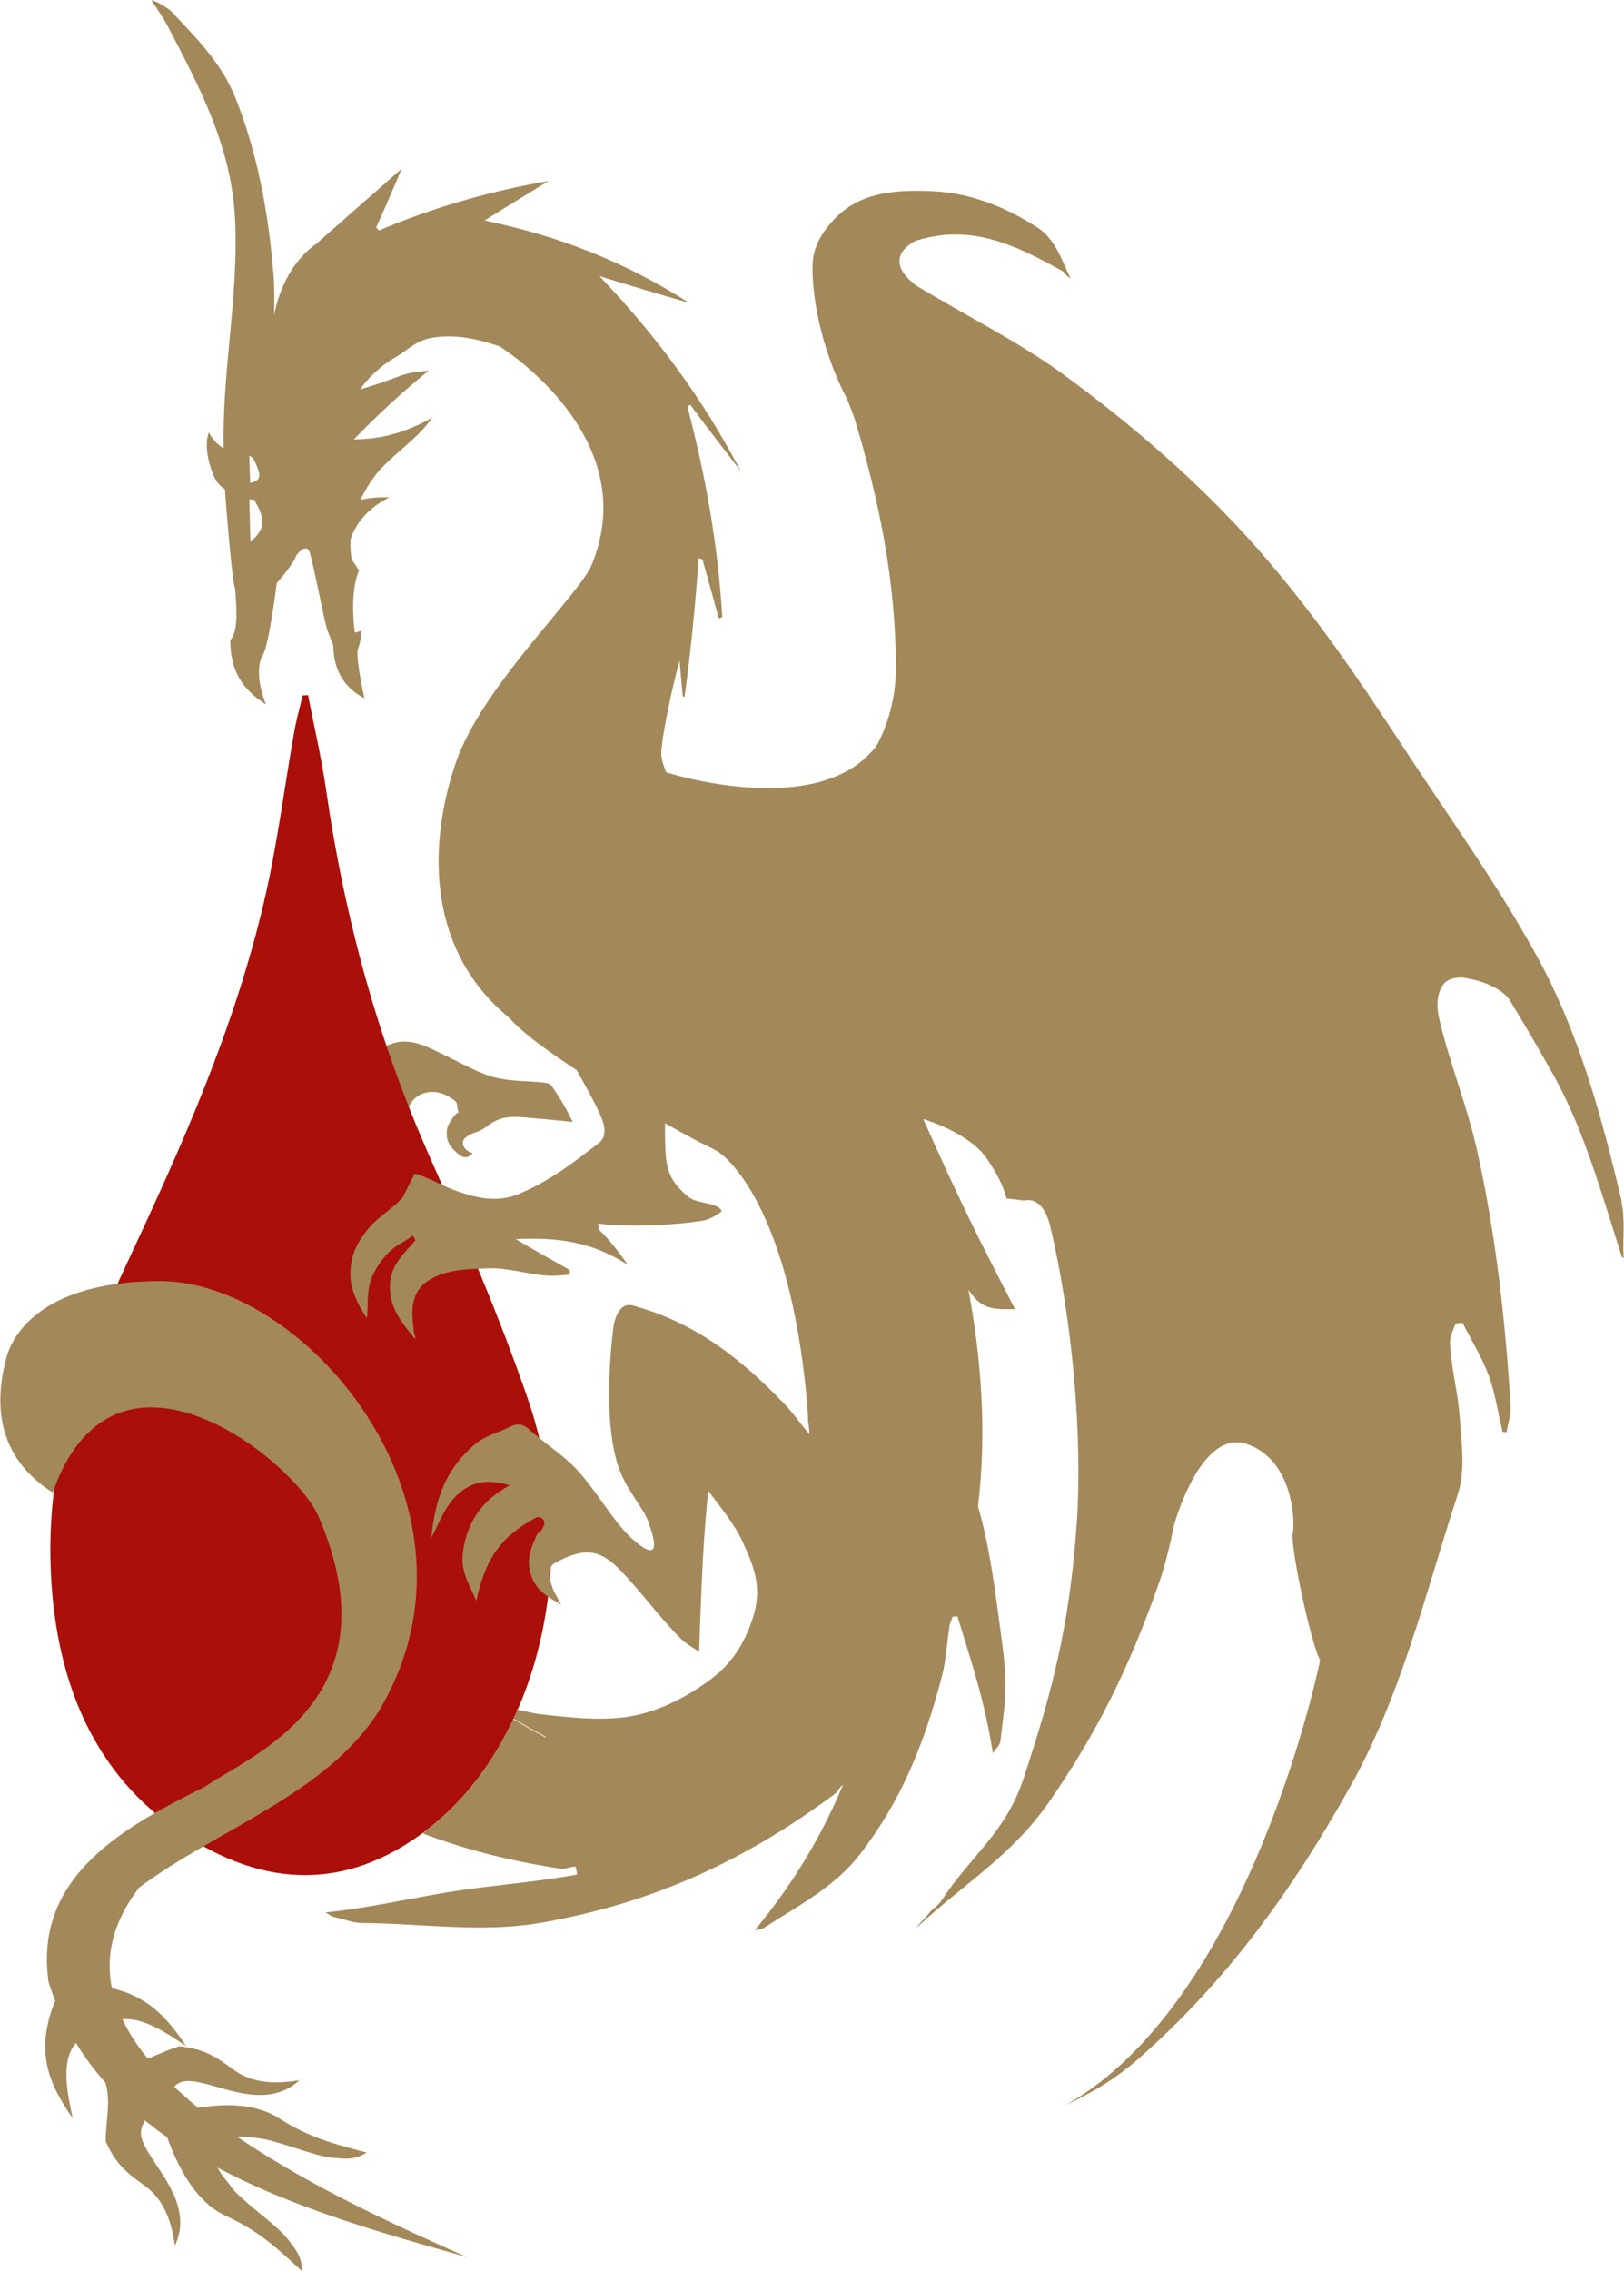 <?xml version="1.0" encoding="UTF-8"?>
<svg id="Ebene_1" data-name="Ebene 1" xmlns="http://www.w3.org/2000/svg" viewBox="0 0 98.3 137.38">
  <defs>
    <style>
      .cls-1 {
        fill: #a3885a;
      }

      .cls-1, .cls-2, .cls-3 {
        stroke-width: 0px;
      }

      .cls-2 {
        fill: #aa0f09;
      }

      .cls-3 {
        fill: none;
      }
    </style>
  </defs>
  <path class="cls-1" d="M29.42,68.18c.42-.32.76-.53,1.34-.59.57-.06,1.19.03,1.82.08.64.05,1.42.14,2.09.2-.37-.75-.79-1.48-1.27-2.16-.12-.16-.32-.2-.49-.22-1-.11-1.89-.06-2.88-.29-.99-.24-2.06-.86-2.96-1.29-1.1-.53-2.15-1.17-3.33-.78-1.6.52-1.53,1.74-1.5,3.17.32-.83.66-1.32,1.55-1.57-.1,1.62.18,2.99.87,4.45-.05-.21-.18-.47-.14-.69.11-.63,0-1.29.39-1.82.54-.73,1.51-.76,2.21-.35.7.41.46.34.63.98-.23.06-.66.75-.69,1-.1.73.18,1.1.71,1.54.29.24.6.23.84-.08-.22-.04-.76-.35-.54-.84.5-.5.79-.31,1.35-.75Z"/>
  <path class="cls-2" d="M18.65,42.07c.37,1.91.81,3.79,1.09,5.72,1.12,7.79,3.15,15.11,6.19,22.01,2.14,4.85,4.27,9.74,6.02,14.83,3.31,9.57.7,20.78-6.01,25.99-5.16,4.01-10.46,3.55-15.61-.2-4.75-3.46-7.07-8.91-7.27-15.83-.2-6.77,2.01-12.57,4.64-18.2,3.27-7,6.47-14.07,8.31-21.96.77-3.32,1.2-6.77,1.8-10.16.13-.75.34-1.47.51-2.2.11,0,.23-.01.34-.02Z"/>
  <path class="cls-3" d="M79.93,100.48c-.06.28-.4,1.86-1.07,4.15.48-1.35.84-2.74,1.07-4.15Z"/>
  <g>
    <path class="cls-1" d="M33.04,105.07s.05-.07.07-.1c-.63-.45-1.21-.99-1.79-1.51-.07.17-.15.34-.23.51.64.38,1.29.75,1.95,1.1Z"/>
    <path class="cls-1" d="M98.17,72.72c-1.23-5.22-2.63-10.35-5.21-15-2.49-4.48-5.2-8.21-8.02-12.52-2.7-4.13-5.45-8.18-8.85-12.04-3.4-3.86-7.48-7.41-11.77-10.54-2.68-1.96-5.98-3.59-8.87-5.35-2.1-1.6-.31-2.56-.03-2.7,3.29-1.04,5.93.18,8.89,1.83.14.08.31.39.48.44-.51-1.1-.93-2.4-2-3.08-1.94-1.25-4.04-2.08-6.31-2.19-2.12-.1-4.26.02-5.79,1.5-1.08,1.05-1.51,2.05-1.51,3.07,0,0,0,0,0,0,0,.06,0,.13,0,.19,0,.03,0,.07,0,.1.13,4.12,2,7.53,2.03,7.58.19.44.38.89.52,1.33,1.5,4.96,2.49,9.88,2.5,15.04,0,1.58-.37,3.15-1.03,4.46-.05.11-.11.21-.17.31-3.49,4.52-12.58,1.61-12.7,1.57-.24-.54-.35-1.01-.29-1.38.03-.25.05-.5.09-.76.26-1.55.59-3.09,1-4.61.07.73.13,1.46.2,2.19l.11-.03c.38-2.78.65-5.56.85-8.36.08.02.15.05.23.07.33,1.19.67,2.38.99,3.57.07-.02.14-.05.21-.07-.26-4.35-1-8.52-2.11-12.73.06-.04.11-.09.17-.13,1,1.36,2.03,2.69,3.06,4.03-2.31-4.41-5.12-8.21-8.56-11.81,1.81.56,3.62,1.1,5.43,1.62-3.9-2.49-7.86-4.04-12.38-4.98,1.28-.81,2.58-1.59,3.87-2.39-3.56.62-6.92,1.58-10.26,2.99-.06-.06-.12-.12-.17-.18.53-1.18,1.05-2.36,1.54-3.55-1.45,1.27-2.92,2.56-4.36,3.83-.26.23-.52.46-.78.69,0,0,0,0,0,0-1.67,1.18-2.33,3.06-2.58,4.33.02-.83.03-1.66-.04-2.5-.3-3.66-.94-7.2-2.29-10.62-.83-2.1-2.35-3.61-3.85-5.21-.2-.22-1.06-.74-1.24-.7.21.3.78,1.17.95,1.49,2,3.82,3.91,7.41,4.11,11.79.22,4.62-.8,9.2-.69,13.82-.37-.21-.79-.68-.89-.98-.4,1.02.23,2.53.31,2.69.2.4.42.62.65.75.18,2.34.47,5.77.62,6.01.03.59.29,2.57-.3,3.12.06.79-.03,2.53,2.17,3.89-.45-1.1-.59-2.32-.19-2.98.39-.66.84-4.35.84-4.35,0,0,1.07-1.22,1.17-1.66,0,0,.61-.86.83-.19.22.67.85,3.97,1.01,4.5.16.53.33.85.4,1.07.07.22-.16,2.16,1.9,3.25-.09-.39-.56-2.65-.39-3.01.17-.36.21-1.08.21-1.08l-.4.11s-.36-2.36.25-3.75c-.11-.19-.25-.41-.43-.64h0s-.12-.48-.08-1.26c.15-.48.69-1.72,2.35-2.53-.77-.03-1.36.06-1.75.15.25-.54.59-1.1,1.05-1.68.09-.1.17-.19.27-.29.94-.99,2.22-1.83,3.02-3-1.53.85-2.97,1.3-4.74,1.31,1.44-1.48,2.92-2.86,4.53-4.16-.77.1-1.13.08-1.93.39-.65.25-1.43.52-2.22.75.71-1.04,1.68-1.68,2.07-1.91.05-.03.11-.06.16-.09,0,0,0,0,0,0h0c.65-.4,1.18-.94,1.99-1.1,1.42-.29,2.87.03,4.21.49.02.01,8.85,5.45,5.56,13.28,0,.01,0,.02-.01.03-.9,1.9-6.64,7.36-8.18,11.85-1.55,4.5-2.06,11.18,3.3,15.53,0,0,.63.9,4,3.09.54.97,1.15,2.02,1.52,2.92.22.53.28,1.14-.15,1.48-1.58,1.22-3,2.32-4.87,3.1-1.24.52-2.47.28-3.76-.18-.79-.28-1.7-.81-2.53-1.06-.27.49-.5,1.01-.77,1.5-.69.71-1.54,1.17-2.16,1.98-.62.8-.98,1.57-.97,2.65,0,.92.48,1.85,1,2.63.07-.71,0-1.51.2-2.19.21-.68.6-1.23,1.05-1.73.46-.49,1.01-.69,1.53-1.08.05.1.12.19.15.29-.77.89-1.55,1.55-1.54,2.83,0,1.27.75,2.21,1.54,3.14.02-.12-.06-.3-.08-.41-.17-1.27-.25-2.46.96-3.19,1.07-.64,2.25-.62,3.47-.68,1.22-.06,2.44.36,3.67.44.42.03.9-.03,1.33-.06,0-.09,0-.19,0-.28-1.1-.62-2.2-1.23-3.28-1.87,2.54-.12,4.63.15,6.79,1.56-.53-.77-1.09-1.5-1.76-2.15-.01-.12,0-.24-.03-.35.38.03.61.09,1.02.1,1.75.05,3.48,0,5.27-.27.36-.05.86-.3,1.16-.56.07-.06-.12-.22-.17-.25-.6-.34-1.4-.24-1.92-.71-.99-.88-1.24-1.49-1.3-2.91-.02-.42-.02-.93-.02-1.47.59.33,1.21.67,1.87,1.03.06.04.12.07.19.1.03.02.06.04.1.05,0,0,0,0,0,0,.34.17.67.32,1.01.51,0,0,4.3,2.5,5.44,15.26.02.32.04.65.05.98,0,.16.05.38.07.59,0,.1.01.2.02.3-.48-.55-.97-1.27-1.47-1.79-2.7-2.81-5.43-4.97-9.25-6.01-.71-.19-1.08.67-1.17,1.45-.29,2.5-.45,5.96.31,8.28.44,1.35,1.5,2.49,1.8,3.3.54,1.46.65,2.44-.8,1.23-1.3-1.09-2.42-3.29-3.77-4.6-.73-.71-1.75-1.38-2.54-2.09-.39-.35-.7-.5-1.23-.23-.7.36-1.46.5-2.13,1.06-1.79,1.51-2.42,3.35-2.64,5.66.55-1.06.91-2.17,1.92-2.89.9-.64,1.82-.56,2.83-.29-1.65.89-2.55,2.15-2.83,3.97-.19,1.25.36,1.96.8,3.02.53-2.43,1.38-3.82,3.59-5.02.19-.1.39-.02.5.16.11.18-.05.4-.12.55-.07.14-.25.19-.3.31-.38.85-.66,1.52-.36,2.44s1.01,1.35,1.82,1.78c-.13-.28-.38-.64-.48-.92-.21-.57-.46-1.29.15-1.61,1.62-.86,2.59-.9,3.88.42,1.29,1.32,2.39,2.88,3.7,4.18.35.34.71.53,1.11.79.02-.57.04-1.24.06-1.79.1-2.68.21-5.3.49-7.94.66.87,1.59,2.03,2.02,2.95.77,1.66,1.24,2.85.72,4.6-.44,1.48-1.22,2.81-2.51,3.79s-2.86,1.84-4.54,2.22c-1.84.42-4.01.16-5.94-.06-.36-.04-.89-.19-1.3-.26,0,.02-.02.04-.03.06.58.51,1.16,1.06,1.79,1.51-.02.04-.05.07-.07.1-.66-.35-1.31-.72-1.95-1.1-1.25,2.67-2.99,4.98-5.15,6.66-.11.09-.22.17-.33.25,2.57.98,5.31,1.67,8.29,2.13.34.05.64-.12.97-.12.04.16.07.32.09.48-2.57.48-5.34.66-7.88,1.08-2.53.42-4.82.96-7.34,1.21.17.1.34.25.53.29.56.1,1.06.34,1.63.35,3.65.02,7.3.62,10.93-.02,6.72-1.19,12.19-3.7,17.66-7.73.25-.19.33-.43.57-.62-1.35,3.25-3.11,6.1-5.34,8.81.15-.04.38-.04.51-.12,2.04-1.32,4.3-2.48,5.8-4.41,2.59-3.33,3.95-6.79,5.01-10.82.27-1.02.3-2.1.48-3.15.06-.15.11-.31.17-.46.1-.01.2-.02.29-.04.95,3.1,1.64,5.1,2.15,8.3.12-.25.41-.43.45-.71.33-2.68.45-3.47.07-6.26-.37-2.73-.67-5.36-1.42-7.97.55-4.58.17-9.11-.58-13.1.07.1.14.21.22.3.74.96,1.52.86,2.6.87-.94-1.82-1.88-3.65-2.78-5.49-.93-1.91-1.89-4.01-2.77-6.01,0,0,2.71.79,3.8,2.33,1.08,1.54,1.23,2.47,1.23,2.47l1.11.13s1.03-.38,1.52,1.47c1.37,5.74,1.98,12.81,1.63,17.99-.42,6.19-1.5,10.3-3.24,15.54-1.08,3.25-3.21,4.67-4.95,7.34-.23.35-.54.48-.78.8-.24.32-.51.51-.74.86,2.85-2.68,5.72-4.29,8.06-7.66,2.83-4.09,4.82-8.05,6.63-13.23.34-.97.64-2.15.89-3.43h0s1.59-5.89,4.4-4.96c2.8.93,2.96,4.64,2.8,5.41-.15.77,1.06,6.53,1.65,7.67,0,0,0,0,0,0h0s0,.02,0,.05c-.06.28-.4,1.86-1.07,4.15-1.87,6.37-6.3,18.21-14.33,22.72,1.59-.74,3.1-1.64,4.45-2.84,5.39-4.74,9.34-10.27,12.79-16.45,3.1-5.54,4.52-11.61,6.48-17.6.51-1.56.24-3.14.13-4.78-.1-1.46-.53-2.98-.58-4.48-.01-.38.21-.78.34-1.14.14-.02.27-.02.42-.03.53,1.05,1.17,2.07,1.58,3.18.41,1.11.56,2.27.84,3.41.08.01.16.02.25.02.05-.49.27-1.02.24-1.51-.31-5.16-.9-10.45-2.01-15.43-.63-2.86-1.64-5.22-2.3-8-.14-.61-.2-1.17.03-1.78.23-.61.67-.79,1.35-.78,0,0,1.95.2,2.83,1.29.89,1.47,1.78,2.98,2.67,4.57,1.86,3.31,2.94,7.24,4.12,10.91.02.07.05.19.15.2-.08-1.08.11-2.36-.14-3.4ZM15.3,27.68c.55,1.07.55,1.4-.16,1.53-.02-.55-.03-1.09-.05-1.64.07.04.14.08.21.12ZM15.16,32.78c-.02-.85-.05-1.7-.07-2.56.09,0,.19,0,.28,0,.72,1.21.72,1.73-.21,2.56Z"/>
    <path class="cls-1" d="M31.32,103.46s.02-.04.03-.06c-.04,0-.08-.02-.11-.02.03.03.06.05.09.08Z"/>
  </g>
  <path class="cls-1" d="M13.97,132.25c-.4-.51-.65-.8-.8-1.12,4.71,2.51,10.23,4.04,15.08,5.41-3.42-1.53-9.19-4.06-13.91-7.29.31-.01.66.03,1.21.09,1.17.11,3.36,1.05,4.41,1.17,1.04.12,1.5.15,2.24-.29-2.06-.54-3.46-.9-5.32-2.08-1.39-.89-3.19-.9-4.89-.63-.51-.42-1-.84-1.45-1.28.34-.31.68-.46,1.71-.22,1.65.39,4.06,1.51,5.88-.17-1.44.24-2.86.22-4.03-.66s-1.86-1.24-3.25-1.39c-.67.2-1.28.51-1.91.74-.63-.77-1.15-1.56-1.53-2.37,1.35-.14,2.89.98,3.85,1.61-1.28-1.95-2.49-3.02-4.49-3.5-.39-1.94.04-3.97,1.65-6.08,4.77-3.55,11.31-5.65,14.5-10.66,7.31-12.17-4.27-26.02-13.22-26.03-6.96,0-8.89,3.09-9.3,4.59-1.06,3.88.17,6.54,2.79,8.2,3.78-10.73,14.64-1.89,16.08,1.43,4.82,11.15-4.17,14.48-6.85,16.36-4.79,2.38-10.41,5.37-9.48,11.82.13.41.27.8.42,1.19-.02,0-.03,0-.05,0-1.08,2.81-.59,4.66,1.09,7.05-.25-1.24-.81-3.4.2-4.55.52.86,1.12,1.65,1.78,2.4.36,1.18,0,2.34.02,3.56.58,1.28,1.14,1.81,2.34,2.66,1.2.85,1.64,2.19,1.85,3.64,1.05-2.25-.75-4.2-1.62-5.65-.64-1.07-.47-1.39-.2-1.92.44.35.89.69,1.35,1.02.69,1.9,1.75,3.92,3.55,4.75,2,.92,3.06,1.91,4.62,3.35-.03-.86-.3-1.24-.96-2.05-.66-.81-2.64-2.15-3.37-3.08Z"/>
</svg>